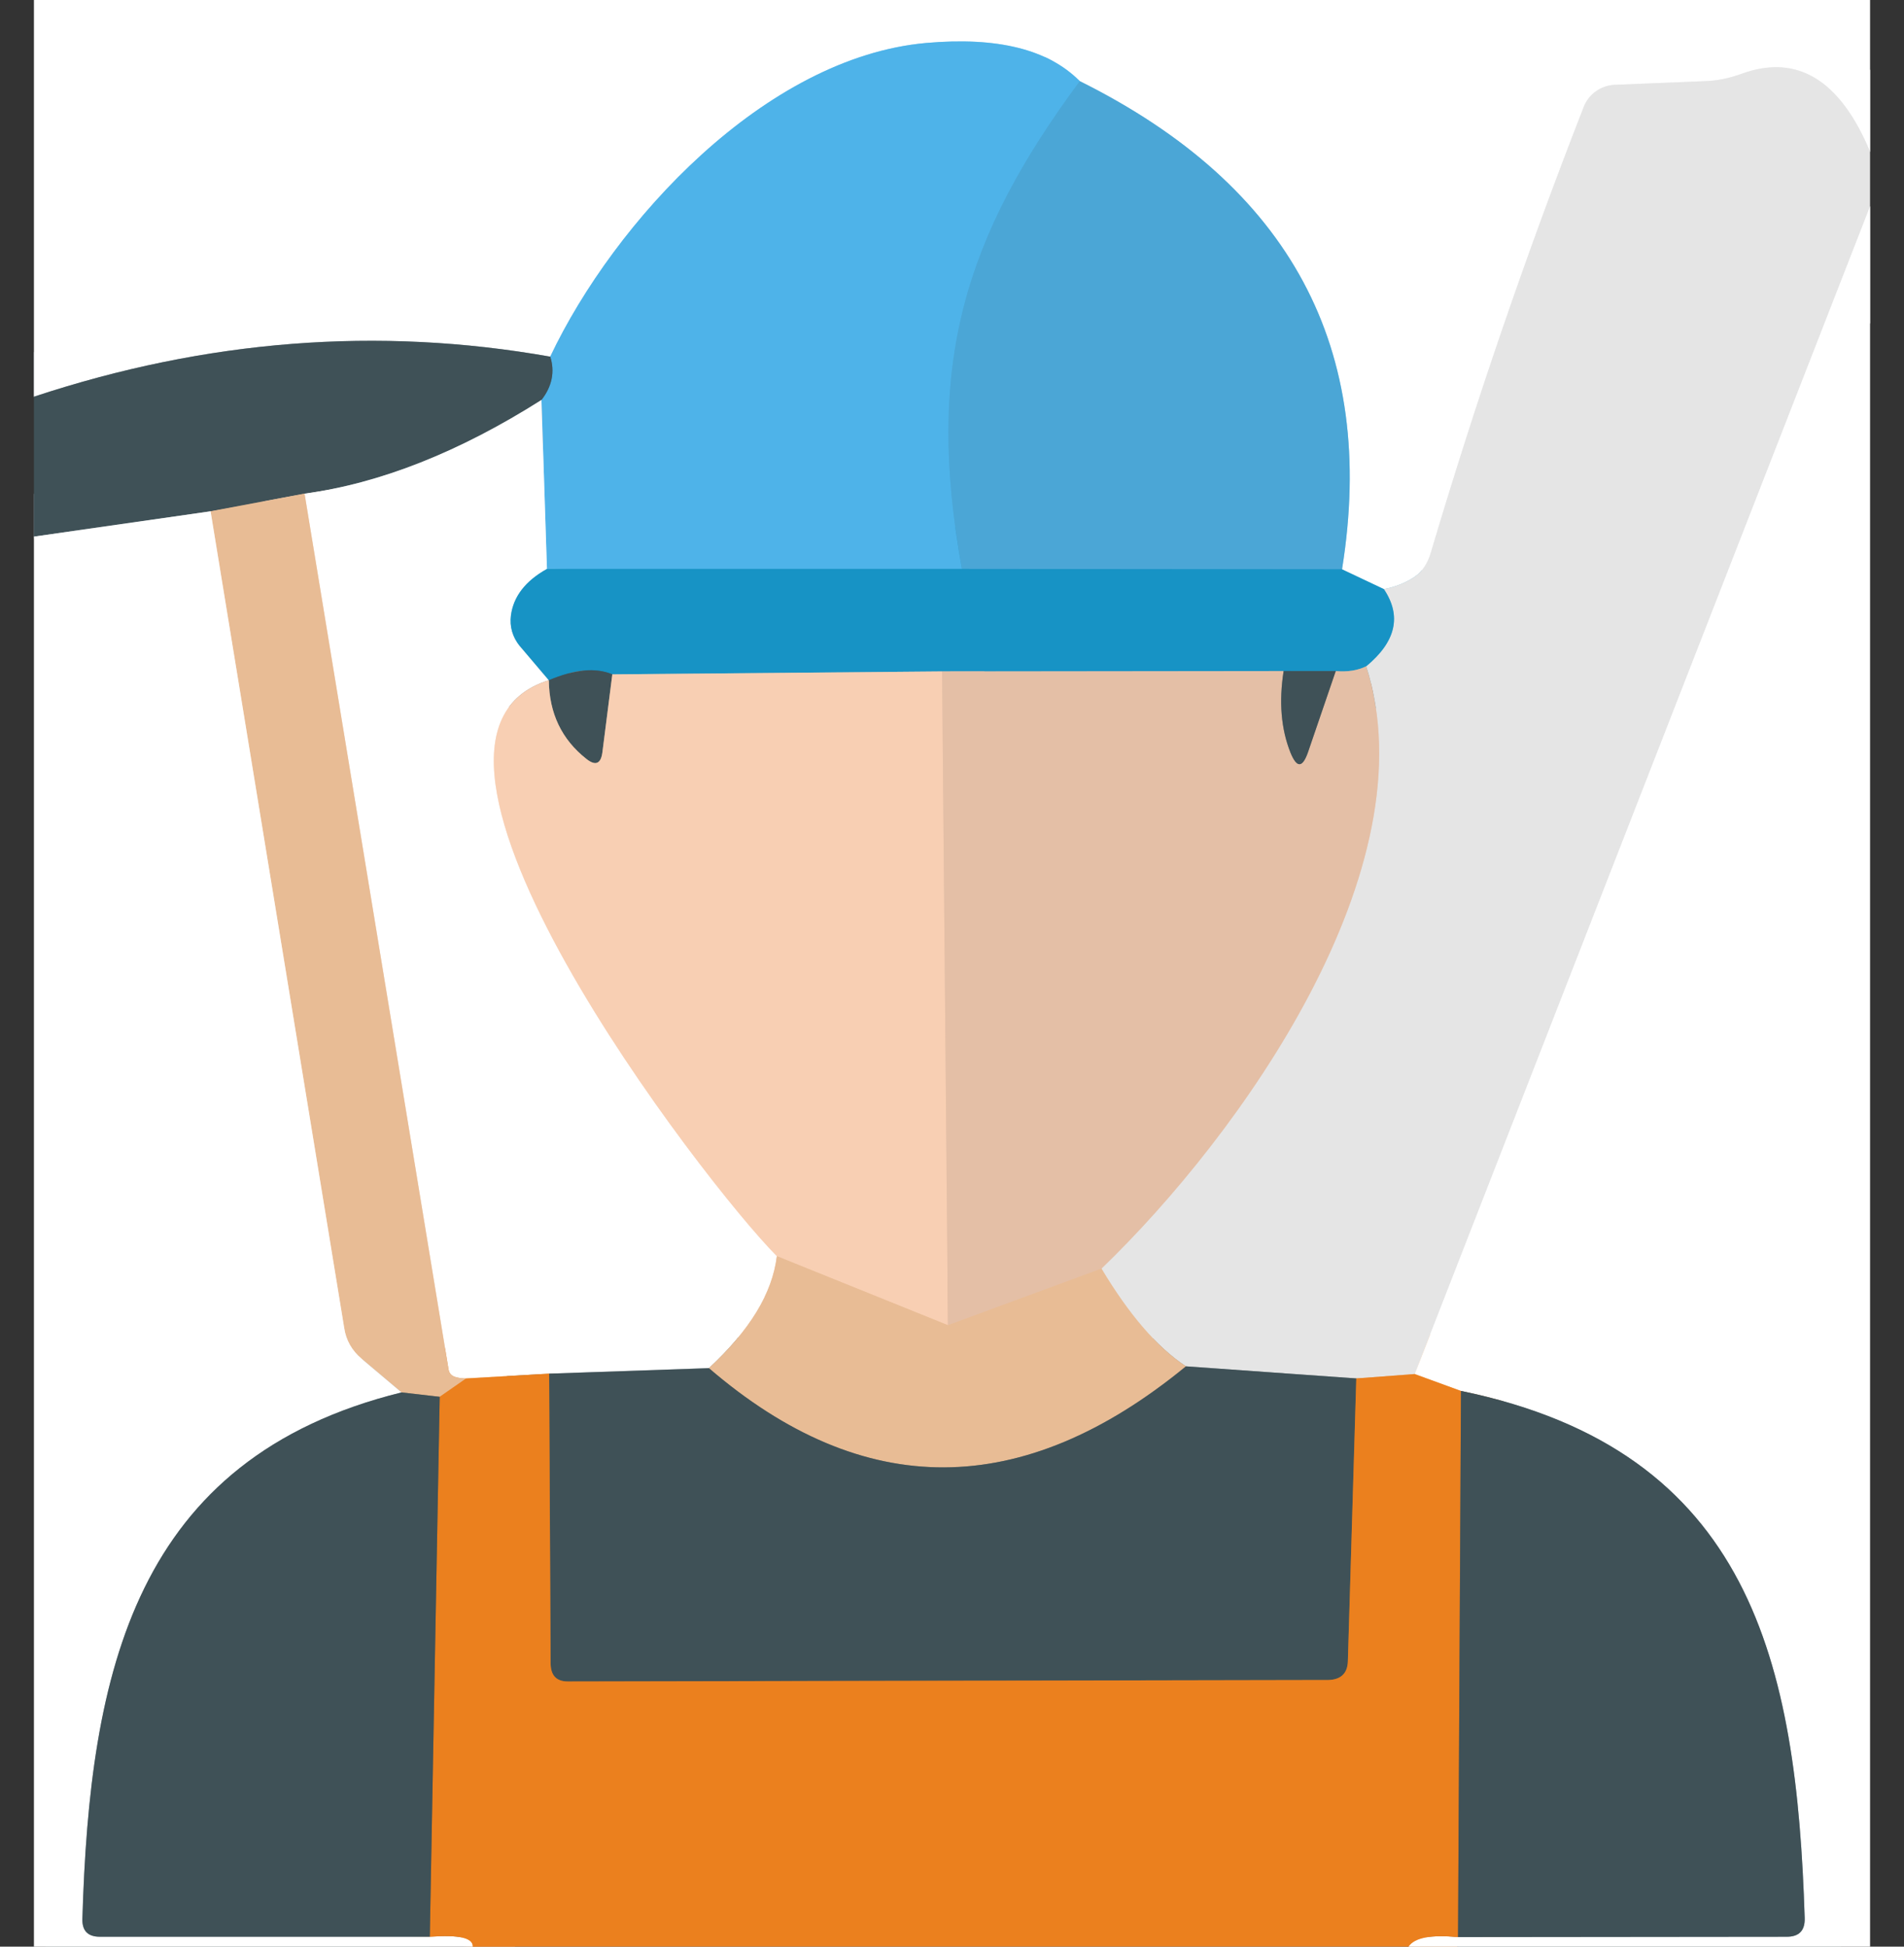 <svg width="45" height="46" viewBox="0 0 45 46" fill="none" xmlns="http://www.w3.org/2000/svg">
<rect x="0" y="0" width="45" height="46" fill="#333333" stroke="none"/>
<g clip-path="url(#clip0_3112_3396)">
<path d="M44.198 3.584C43.486 1.883 42.471 1.267 41.16 1.744C40.873 1.849 40.587 1.909 40.292 1.918L38.157 2.005C37.827 2.022 37.541 2.23 37.428 2.534C36.074 5.997 34.876 9.495 33.826 13.027C33.748 13.314 33.609 13.513 33.427 13.635C33.218 13.774 32.975 13.869 32.706 13.921" stroke="#F0F0F1" stroke-width="2"/>
<path d="M32.708 13.921L31.718 13.453" stroke="#89C7E1" stroke-width="2"/>
<path d="M31.718 13.453C32.56 8.237 30.494 4.392 25.521 1.918" stroke="#A3D0E9" stroke-width="2"/>
<path d="M25.521 1.918C24.774 1.163 23.568 0.868 21.893 1.015C18.082 1.354 14.524 5.225 13.005 8.428" stroke="#A4D7F3" stroke-width="2"/>
<path d="M13.005 8.428C8.934 7.707 4.873 8.028 0.802 9.374" stroke="#9DA6AA" stroke-width="2"/>
<path d="M25.521 1.918C22.787 5.607 21.858 8.636 22.735 13.444" stroke="#4DADE0" stroke-width="2"/>
<path d="M22.735 13.444H12.927" stroke="#33A3D7" stroke-width="2"/>
<path d="M12.926 13.444L12.796 9.452" stroke="#A4D7F3" stroke-width="2"/>
<path d="M12.796 9.452C13.048 9.13 13.117 8.783 13.004 8.427" stroke="#4782A0" stroke-width="2"/>
<path d="M44.199 4.878L33.437 32.469" stroke="#F0F0F1" stroke-width="2"/>
<path d="M33.436 32.469L32.056 32.573" stroke="#E8B382" stroke-width="2"/>
<path d="M32.056 32.573L28.029 32.287" stroke="#929B9E" stroke-width="2"/>
<path d="M28.029 32.287C27.343 31.835 26.683 31.063 26.032 29.978" stroke="#E7D1BD" stroke-width="2"/>
<path d="M26.032 29.978C29.313 26.819 33.818 20.526 32.29 15.744" stroke="#E5D2C6" stroke-width="2"/>
<path d="M32.29 15.744C32.993 15.163 33.132 14.555 32.707 13.921" stroke="#7EBCD5" stroke-width="2"/>
<path d="M31.717 13.453L22.734 13.444" stroke="#319DCE" stroke-width="2"/>
<path d="M33.288 46C33.436 45.783 33.826 45.714 34.46 45.774" stroke="#F3BD8D" stroke-width="2"/>
<path d="M34.46 45.774L42.228 45.766C42.523 45.766 42.662 45.618 42.653 45.323C42.462 39.317 41.404 34.283 34.53 32.868" stroke="#9DA6AA" stroke-width="2"/>
<path d="M34.53 32.868L33.437 32.469" stroke="#F3BD8D" stroke-width="2"/>
<path d="M12.797 9.452C10.852 10.684 8.986 11.422 7.198 11.665" stroke="#9DA6AA" stroke-width="2"/>
<path d="M7.198 11.665L4.976 12.081" stroke="#948776" stroke-width="2"/>
<path d="M4.977 12.082L0.802 12.68" stroke="#9DA6AA" stroke-width="2"/>
<path d="M12.927 13.444C12.415 13.73 12.137 14.095 12.076 14.538C12.042 14.807 12.111 15.05 12.285 15.267L12.97 16.074" stroke="#89C7E1" stroke-width="2"/>
<path d="M12.971 16.074C8.553 17.454 16.677 27.999 18.361 29.683" stroke="#F9E5D8" stroke-width="2"/>
<path d="M18.361 29.683C18.257 30.56 17.718 31.436 16.755 32.33" stroke="#F1DBC9" stroke-width="2"/>
<path d="M16.755 32.33L12.98 32.46" stroke="#9DA6AA" stroke-width="2"/>
<path d="M12.978 32.461L11.017 32.573" stroke="#F3BD8D" stroke-width="2"/>
<path d="M11.017 32.573C10.939 32.573 10.861 32.565 10.792 32.547C10.679 32.521 10.618 32.46 10.601 32.356L7.198 11.665" stroke="#F1DBC9" stroke-width="2"/>
<path d="M11.017 32.573L10.392 33.007" stroke="#EA9E5A" stroke-width="2"/>
<path d="M10.392 33.007L9.489 32.903" stroke="#948776" stroke-width="2"/>
<path d="M9.489 32.903L8.543 32.105C8.317 31.914 8.178 31.671 8.135 31.384L4.976 12.082" stroke="#F1DBC9" stroke-width="2"/>
<path d="M9.489 32.903C3.171 34.465 2.12 39.517 1.947 45.34C1.938 45.627 2.077 45.766 2.364 45.766H10.158" stroke="#9DA6AA" stroke-width="2"/>
<path d="M10.158 45.766C10.843 45.714 11.182 45.792 11.173 46" stroke="#F3BD8D" stroke-width="2"/>
<path d="M32.29 15.744C32.099 15.84 31.856 15.883 31.57 15.857" stroke="#7EA9B6" stroke-width="2"/>
<path d="M31.57 15.857H30.337" stroke="#2B728E" stroke-width="2"/>
<path d="M30.337 15.857L22.265 15.866" stroke="#7EA9B6" stroke-width="2"/>
<path d="M22.266 15.866L14.472 15.935" stroke="#88B1BC" stroke-width="2"/>
<path d="M14.472 15.935C14.081 15.77 13.586 15.813 12.97 16.074" stroke="#2B728E" stroke-width="2"/>
<path d="M14.472 15.935L14.237 17.775C14.202 18.053 14.072 18.105 13.855 17.931C13.274 17.471 12.979 16.855 12.97 16.074" stroke="#9C9085" stroke-width="2"/>
<path d="M22.265 15.866L22.404 31.315" stroke="#EEC7AD" stroke-width="2"/>
<path d="M22.405 31.315L18.361 29.683" stroke="#F0C6A4" stroke-width="2"/>
<path d="M30.338 15.857C30.225 16.586 30.277 17.228 30.503 17.793C30.651 18.148 30.781 18.148 30.911 17.784L31.57 15.857" stroke="#92887F" stroke-width="2"/>
<path d="M26.033 29.978L22.405 31.315" stroke="#E6BE9E" stroke-width="2"/>
<path d="M28.029 32.287C24.167 35.455 20.409 35.472 16.755 32.33" stroke="#948776" stroke-width="2"/>
<path d="M32.057 32.573L31.857 39.256C31.848 39.543 31.692 39.69 31.397 39.699L13.422 39.734C13.153 39.734 13.023 39.595 13.014 39.326L12.98 32.461" stroke="#95693B" stroke-width="2"/>
<path d="M34.53 32.868L34.46 45.774" stroke="#95693B" stroke-width="2"/>
<path d="M10.158 45.765L10.392 33.007" stroke="#95693B" stroke-width="2"/>
<path d="M0.802 0H44.198V3.585C43.486 1.883 42.471 1.267 41.16 1.745C40.874 1.849 40.588 1.909 40.293 1.918L38.157 2.005C37.828 2.022 37.541 2.231 37.428 2.534C36.075 5.997 34.877 9.495 33.827 13.027C33.748 13.314 33.609 13.514 33.427 13.635C33.219 13.774 32.976 13.869 32.707 13.921L31.718 13.453C32.559 8.237 30.494 4.392 25.52 1.918C24.774 1.163 23.568 0.868 21.893 1.015C18.082 1.354 14.524 5.225 13.005 8.428C8.934 7.707 4.873 8.028 0.802 9.374V0Z" fill="white"/>
<path d="M25.52 1.918C22.786 5.607 21.857 8.636 22.734 13.444H12.926L12.796 9.452C13.048 9.13 13.117 8.783 13.004 8.427C14.523 5.225 18.082 1.354 21.892 1.015C23.567 0.868 24.773 1.163 25.52 1.918Z" fill="#4EB3E9"/>
<path d="M44.198 3.584V4.878L33.436 32.469L32.056 32.573L28.029 32.287C27.343 31.835 26.683 31.063 26.032 29.978C29.313 26.819 33.818 20.526 32.29 15.744C32.993 15.163 33.132 14.555 32.707 13.921C32.976 13.869 33.219 13.774 33.427 13.635C33.609 13.514 33.748 13.314 33.826 13.027C34.877 9.495 36.074 5.997 37.428 2.534C37.541 2.231 37.828 2.022 38.157 2.005L40.292 1.918C40.588 1.909 40.874 1.849 41.16 1.744C42.471 1.267 43.486 1.883 44.198 3.584Z" fill="#E5E5E5"/>
<path d="M25.521 1.918C30.494 4.392 32.559 8.237 31.718 13.453L22.735 13.444C21.858 8.636 22.787 5.607 25.521 1.918Z" fill="#4BA6D6"/>
<path d="M44.198 4.878V46H33.288C33.436 45.783 33.826 45.714 34.46 45.774L42.228 45.766C42.523 45.766 42.662 45.618 42.653 45.323C42.462 39.317 41.403 34.283 34.529 32.868L33.436 32.469L44.198 4.878Z" fill="white"/>
<path d="M13.005 8.428C13.118 8.783 13.048 9.131 12.797 9.452C10.853 10.684 8.987 11.422 7.199 11.665L4.977 12.082L0.802 12.68V9.374C4.873 8.028 8.934 7.707 13.005 8.428Z" fill="#3F5157"/>
<path d="M12.797 9.452L12.927 13.444C12.415 13.73 12.137 14.095 12.076 14.538C12.041 14.807 12.111 15.05 12.284 15.267L12.97 16.074C8.552 17.454 16.676 27.999 18.36 29.683C18.256 30.56 17.718 31.436 16.754 32.33L12.979 32.46L11.017 32.573C10.939 32.573 10.861 32.565 10.792 32.547C10.679 32.521 10.618 32.46 10.601 32.356L7.198 11.665C8.986 11.422 10.852 10.684 12.797 9.452Z" fill="white"/>
<path d="M7.198 11.665L10.6 32.356C10.617 32.461 10.678 32.521 10.791 32.547C10.86 32.565 10.938 32.573 11.017 32.573L10.392 33.007L9.489 32.903L8.543 32.105C8.317 31.914 8.178 31.671 8.135 31.384L4.976 12.082L7.198 11.665Z" fill="#E8BC95"/>
<path d="M4.977 12.082L8.136 31.384C8.179 31.671 8.318 31.914 8.544 32.105L9.49 32.903C3.171 34.465 2.121 39.517 1.948 45.34C1.939 45.627 2.078 45.766 2.364 45.766H10.158C10.844 45.714 11.182 45.792 11.174 46H0.802V12.68L4.977 12.082Z" fill="white"/>
<path d="M12.927 13.444H22.734L31.717 13.453L32.707 13.921C33.132 14.555 32.993 15.163 32.29 15.744C32.099 15.84 31.856 15.883 31.57 15.857H30.337L22.266 15.866L14.472 15.935C14.081 15.77 13.586 15.813 12.97 16.074L12.285 15.267C12.111 15.05 12.042 14.807 12.076 14.538C12.137 14.095 12.415 13.73 12.927 13.444Z" fill="#1793C5"/>
<path d="M14.472 15.935L14.237 17.775C14.202 18.053 14.072 18.105 13.855 17.931C13.274 17.471 12.979 16.855 12.97 16.074C13.586 15.814 14.081 15.77 14.472 15.935Z" fill="#3F5157"/>
<path d="M22.266 15.866L22.405 31.315L18.361 29.683C16.677 27.999 8.553 17.454 12.971 16.074C12.98 16.855 13.275 17.471 13.856 17.931C14.073 18.105 14.203 18.053 14.238 17.775L14.472 15.935L22.266 15.866Z" fill="#F8CFB3"/>
<path d="M22.265 15.866L30.337 15.857C30.224 16.586 30.276 17.228 30.502 17.792C30.649 18.148 30.779 18.148 30.909 17.784L31.569 15.857C31.855 15.883 32.099 15.84 32.289 15.744C33.817 20.526 29.312 26.819 26.032 29.978L22.404 31.315L22.265 15.866Z" fill="#E4BFA6"/>
<path d="M30.338 15.857H31.57L30.911 17.784C30.781 18.148 30.651 18.148 30.503 17.792C30.277 17.228 30.225 16.586 30.338 15.857Z" fill="#3F5157"/>
<path d="M18.361 29.683L22.405 31.315L26.033 29.978C26.684 31.063 27.344 31.836 28.029 32.287C24.167 35.455 20.409 35.472 16.755 32.33C17.718 31.436 18.257 30.56 18.361 29.683Z" fill="#E8BC95"/>
<path d="M16.755 32.33C20.409 35.472 24.167 35.455 28.029 32.287L32.057 32.573L31.857 39.256C31.848 39.542 31.692 39.69 31.397 39.699L13.422 39.733C13.153 39.733 13.023 39.594 13.014 39.325L12.98 32.46L16.755 32.33Z" fill="#3F5157"/>
<path d="M11.017 32.573L12.978 32.46L13.013 39.326C13.022 39.595 13.152 39.734 13.421 39.734L31.396 39.699C31.691 39.69 31.847 39.543 31.856 39.256L32.055 32.573L33.435 32.469L34.529 32.868L34.459 45.774C33.826 45.714 33.435 45.783 33.288 46H11.173C11.182 45.792 10.843 45.714 10.158 45.766L10.392 33.007L11.017 32.573Z" fill="#EB801E"/>
<path d="M9.489 32.903L10.392 33.007L10.158 45.766H2.364C2.077 45.766 1.938 45.627 1.947 45.34C2.12 39.516 3.171 34.465 9.489 32.903Z" fill="#3F5157"/>
<path d="M34.53 32.868C41.404 34.283 42.462 39.317 42.653 45.323C42.662 45.618 42.523 45.766 42.228 45.766L34.46 45.774L34.53 32.868Z" fill="#3F5157"/>
</g>
<defs>
<clipPath id="clip0_3112_3396">
<rect width="43.396" height="46" fill="white" transform="translate(0.802)"/>
</clipPath>
</defs>
</svg>
